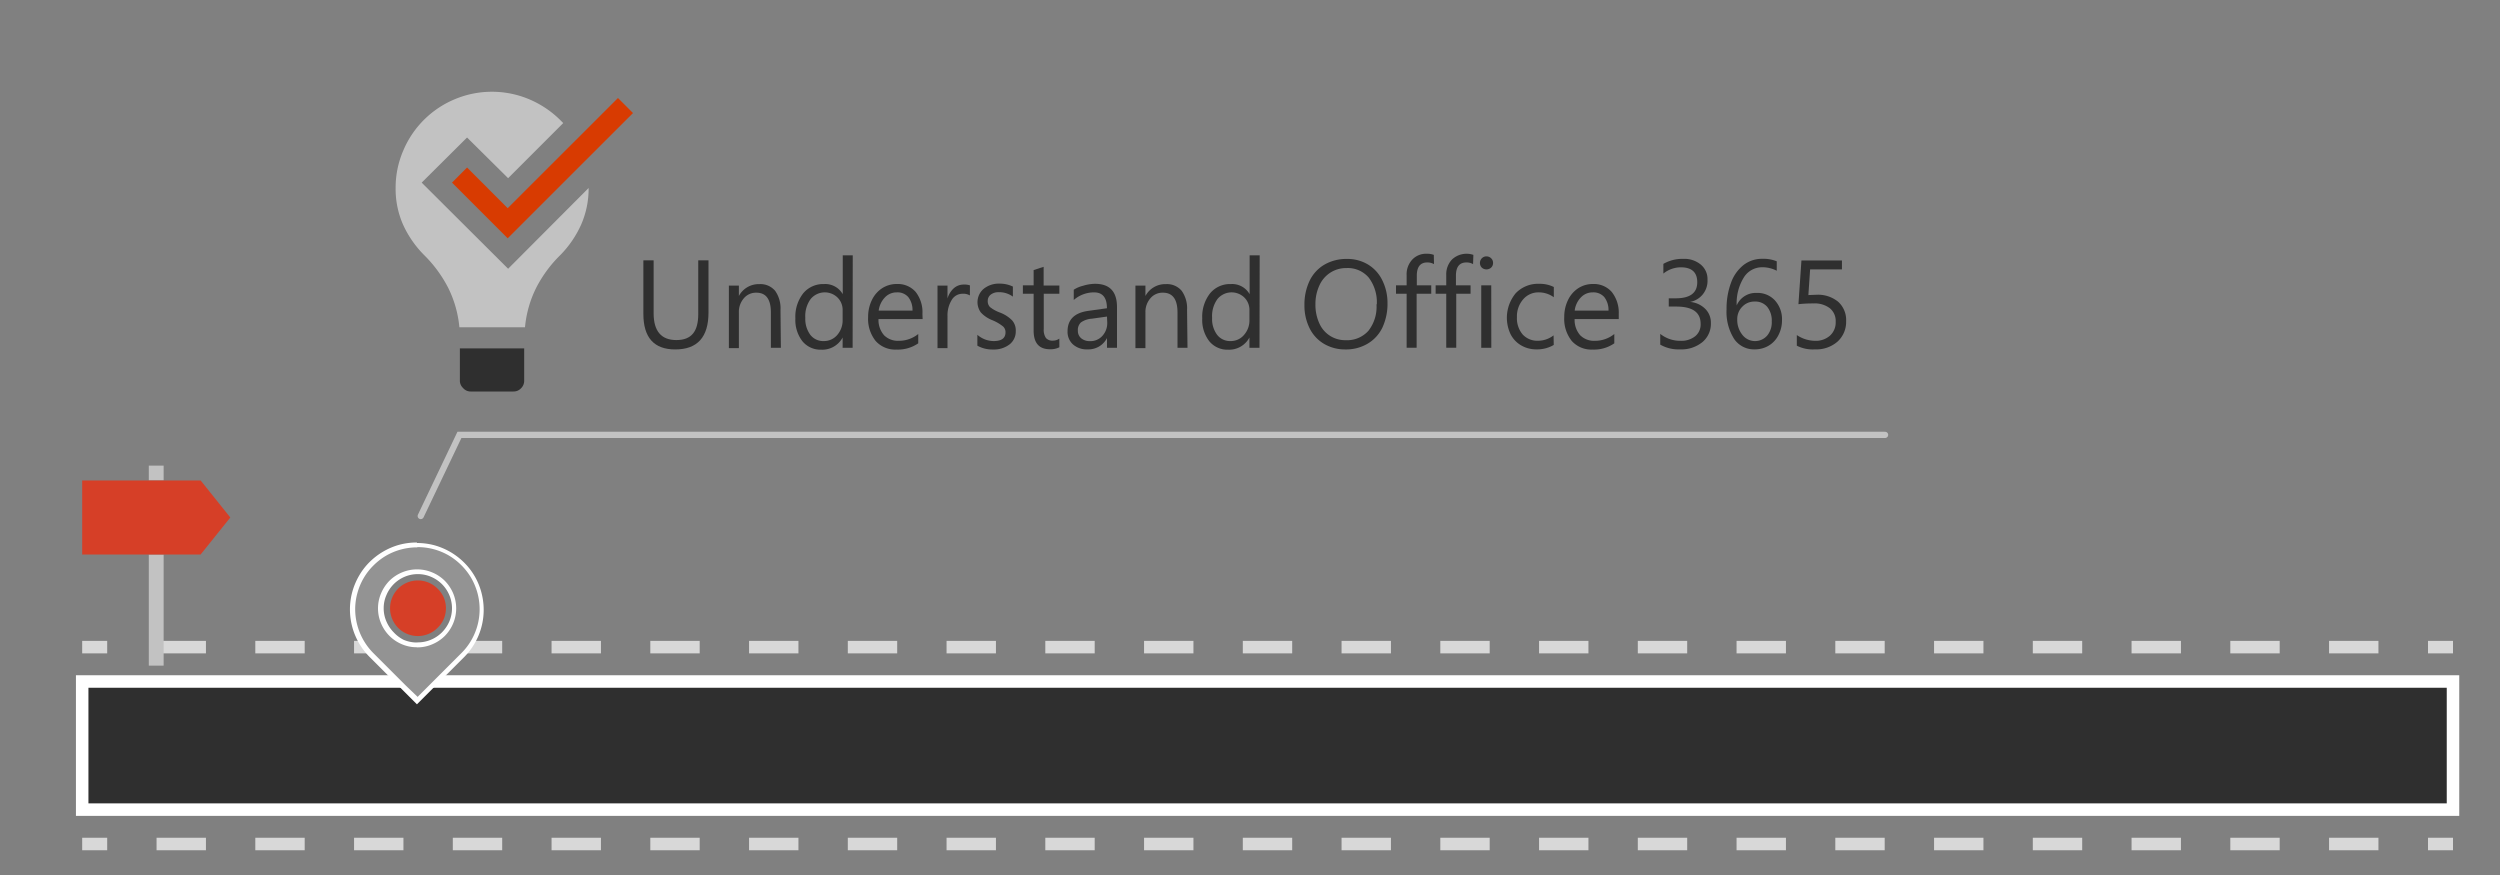 <svg xmlns="http://www.w3.org/2000/svg" viewBox="0 0 400 140"><rect x="0" y="0" width="400" height="140" fill="#808080" stroke="none"/><defs><style>.cls-1,.cls-8{fill:#2f2f2f;}.cls-1{stroke:#fff;}.cls-1,.cls-10,.cls-2,.cls-3{stroke-miterlimit:10;}.cls-1,.cls-2,.cls-3{stroke-width:2px;}.cls-10,.cls-2,.cls-3{fill:none;}.cls-2,.cls-3{stroke:#d8d8d8;}.cls-3{stroke-dasharray:7.9 7.9;}.cls-4{fill:#c2c2c2;}.cls-5{fill:#d63f27;}.cls-6{fill:#939393;}.cls-7{fill:#fff;}.cls-9{fill:#d83b01;}.cls-10{stroke:#c2c2c2;stroke-linecap:round;}</style></defs><title>o365roadmapunderstandoffice365</title><g id="Road"><rect class="cls-1" x="13.15" y="109.04" width="379.33" height="20.5"/><line class="cls-2" x1="13.15" y1="103.54" x2="17.15" y2="103.54"/><line class="cls-3" x1="25.05" y1="103.54" x2="384.53" y2="103.54"/><line class="cls-2" x1="388.48" y1="103.54" x2="392.48" y2="103.54"/><line class="cls-2" x1="13.15" y1="135.04" x2="17.15" y2="135.04"/><line class="cls-3" x1="25.05" y1="135.04" x2="384.53" y2="135.04"/><line class="cls-2" x1="388.48" y1="135.04" x2="392.48" y2="135.04"/></g><g id="Layer_2" data-name="Layer 2"><rect class="cls-4" x="23.81" y="88.72" width="2.37" height="17.78"/><rect class="cls-4" x="23.81" y="74.5" width="2.37" height="2.37"/><polygon class="cls-5" points="36.85 82.8 32.1 88.72 13.15 88.72 13.15 76.87 32.1 76.87 36.85 82.8"/><path class="cls-6" d="M59.51,104.78a10.37,10.37,0,0,1-2.24-3.35,10.31,10.31,0,0,1,.62-9.16,10.41,10.41,0,0,1,1.61-2.09,10.38,10.38,0,0,1,4.56-2.66,10.65,10.65,0,0,1,5.49,0,9.83,9.83,0,0,1,2.47,1,10.11,10.11,0,0,1,2.1,1.61,10.3,10.3,0,0,1,1.61,2.09,10.58,10.58,0,0,1,1,2.46,10.72,10.72,0,0,1,.37,2.75,10.3,10.3,0,0,1-3,7.3l-7.3,7.3Zm7.3-13.3a5.73,5.73,0,0,0-2.28.46,6,6,0,0,0-1.85,1.25,6.14,6.14,0,0,0-1.25,1.86,5.72,5.72,0,0,0,0,4.54,6.14,6.14,0,0,0,1.25,1.86,6,6,0,0,0,1.85,1.25,5.86,5.86,0,0,0,4.55,0,5.91,5.91,0,0,0,3.11-3.11,5.83,5.83,0,0,0,0-4.54,5.91,5.91,0,0,0-3.11-3.11A5.72,5.72,0,0,0,66.81,91.48Z"/><path class="cls-7" d="M66.81,87.54a10,10,0,0,1,2.64.35,9.89,9.89,0,0,1,2.38,1,10.19,10.19,0,0,1,2,1.56,10.07,10.07,0,0,1,1.55,2,10.24,10.24,0,0,1,1,2.38,9.91,9.91,0,0,1-2.56,9.67l-7,7L65,109.76l-2.4-2.4-2.85-2.85a10,10,0,0,1-2.92-7,9.56,9.56,0,0,1,.36-2.64,9.83,9.83,0,0,1,1-2.38,9.72,9.72,0,0,1,1.55-2,10.19,10.19,0,0,1,2-1.56,9.89,9.89,0,0,1,5-1.35m0,16a6,6,0,0,0,2.42-.49,6.28,6.28,0,0,0,2-1.33,6.35,6.35,0,0,0,1.34-2,6.22,6.22,0,0,0,0-4.84,6.47,6.47,0,0,0-1.34-2,6.28,6.28,0,0,0-2-1.33,6.25,6.25,0,0,0-4.85,0,6.28,6.28,0,0,0-2,1.33,6.44,6.44,0,0,0-1.33,2,6.11,6.11,0,0,0,0,4.84,6.22,6.22,0,0,0,3.3,3.31,6,6,0,0,0,2.43.49m0-16.76a10.76,10.76,0,0,0-2.85.37,10.92,10.92,0,0,0-4.73,2.76,10.29,10.29,0,0,0-1.67,2.17,11,11,0,0,0-1.08,2.55,10.75,10.75,0,0,0,.44,7,10.79,10.79,0,0,0,2.32,3.47l2.85,2.85,2.4,2.4,1.78,1.78.54.54.54-.54,7-7a10.73,10.73,0,0,0,3.14-7.57,10.92,10.92,0,0,0-.38-2.84,10.53,10.53,0,0,0-2.75-4.73,10.94,10.94,0,0,0-2.18-1.68,11.05,11.05,0,0,0-2.55-1.08,10.76,10.76,0,0,0-2.85-.37Zm0,16a5.37,5.37,0,0,1-2.13-.43A5.57,5.57,0,0,1,63,101.18a5.67,5.67,0,0,1-1.17-1.74,5.23,5.23,0,0,1-.44-2.12,5.14,5.14,0,0,1,.44-2.11,5.45,5.45,0,0,1,2.9-2.92,5.37,5.37,0,0,1,2.13-.43,5.31,5.31,0,0,1,2.11.43,5.55,5.55,0,0,1,1.74,1.17,5.62,5.62,0,0,1,1.18,1.75,5.42,5.42,0,0,1,0,4.23,5.69,5.69,0,0,1-1.18,1.74,5.55,5.55,0,0,1-1.74,1.17,5.31,5.31,0,0,1-2.11.43Z"/><path class="cls-5" d="M70,94.17a4.46,4.46,0,0,0-6.29,0,4.6,4.6,0,0,0-.95,1.42,4.45,4.45,0,0,0,0,3.46,4.6,4.6,0,0,0,.95,1.42,4.46,4.46,0,0,0,6.29,0,4.6,4.6,0,0,0,1-1.42,4.45,4.45,0,0,0,0-3.46,4.6,4.6,0,0,0-1-1.42"/><g id="SYMBOLS"><g id="light_bulb_idea_capture" data-name="light bulb idea capture"><path class="cls-4" d="M81.3,43,67.47,29.22,74.73,22l6.57,6.51,8.82-8.82-.51-.51a15.73,15.73,0,0,0-4.9-3.28,15.36,15.36,0,0,0-12,0,15.33,15.33,0,0,0-8.19,8.2,14.94,14.94,0,0,0-1.22,6,14.13,14.13,0,0,0,1.19,5.84,16.61,16.61,0,0,0,3.42,4.92,20.51,20.51,0,0,1,3.82,5.23,17.82,17.82,0,0,1,1.77,6.27H84a17.82,17.82,0,0,1,1.77-6.27,20.31,20.31,0,0,1,3.83-5.23A16.61,16.61,0,0,0,93,35.9a14.39,14.39,0,0,0,1.18-5.82Z"/><path class="cls-8" d="M73.58,60.89a1.59,1.59,0,0,0,.51,1.19,1.56,1.56,0,0,0,1.21.56h6.86a1.61,1.61,0,0,0,1.2-.51,1.65,1.65,0,0,0,.51-1.2V55.74H73.58Z"/><polygon class="cls-9" points="98.87 15.68 92.1 22.45 81.23 33.31 74.73 26.8 72.32 29.22 81.23 38.13 93.53 25.83 101.28 18.09 98.87 15.68"/></g></g><polyline class="cls-10" points="67.32 82.56 73.51 69.58 301.61 69.58"/></g><g id="Text"><path class="cls-8" d="M113.36,50q0,5.91-5.32,5.91-5.1,0-5.1-5.69V41.65h1.64v8.47c0,2.86,1.22,4.29,3.64,4.29s3.5-1.38,3.5-4.16v-8.6h1.64Z"/><path class="cls-8" d="M124.94,55.65h-1.6V50c0-2.12-.77-3.17-2.32-3.17a2.53,2.53,0,0,0-2,.89,3.32,3.32,0,0,0-.8,2.28v5.7h-1.6v-10h1.6v1.66h0a3.6,3.6,0,0,1,3.28-1.9,3.07,3.07,0,0,1,2.52,1.07,4.81,4.81,0,0,1,.86,3.05Z"/><path class="cls-8" d="M136.42,55.65h-1.6V54h0a3.7,3.7,0,0,1-3.44,1.95,3.74,3.74,0,0,1-3-1.36,5.54,5.54,0,0,1-1.12-3.64,6.06,6.06,0,0,1,1.24-4,4.13,4.13,0,0,1,3.34-1.5,3.22,3.22,0,0,1,3,1.62h0V40.85h1.6Zm-1.6-4.52V49.66A2.77,2.77,0,0,0,134,47.6a2.93,2.93,0,0,0-4.3.25,4.61,4.61,0,0,0-.85,3,4.26,4.26,0,0,0,.8,2.72,2.6,2.6,0,0,0,2.16,1,2.77,2.77,0,0,0,2.17-1A3.55,3.55,0,0,0,134.82,51.13Z"/><path class="cls-8" d="M147.62,51.05h-7.06a3.71,3.71,0,0,0,.89,2.59,3.14,3.14,0,0,0,2.37.89,4.93,4.93,0,0,0,3.1-1.09v1.49a5.72,5.72,0,0,1-3.48,1,4.19,4.19,0,0,1-3.34-1.38,5.67,5.67,0,0,1-1.2-3.83,6.09,6.09,0,0,1,.6-2.71,4.65,4.65,0,0,1,1.65-1.9,4.29,4.29,0,0,1,2.35-.67,3.8,3.8,0,0,1,3,1.26,5.26,5.26,0,0,1,1.09,3.54ZM146,49.7a3.37,3.37,0,0,0-.67-2.16,2.26,2.26,0,0,0-1.83-.76,2.58,2.58,0,0,0-1.91.8,3.72,3.72,0,0,0-1,2.12Z"/><path class="cls-8" d="M155.18,47.27A2.06,2.06,0,0,0,154,47a2,2,0,0,0-1.73,1,4.68,4.68,0,0,0-.67,2.61v5.09H150v-10h1.6v2.06h0a3.52,3.52,0,0,1,1-1.63,2.35,2.35,0,0,1,1.59-.6,2.66,2.66,0,0,1,1,.13Z"/><path class="cls-8" d="M162.52,53a2.59,2.59,0,0,1-1,2.11,4.1,4.1,0,0,1-2.66.81,4.88,4.88,0,0,1-2.48-.61V53.57a4,4,0,0,0,2.6,1c1.27,0,1.9-.46,1.9-1.4a1.22,1.22,0,0,0-.37-.92,6.93,6.93,0,0,0-1.69-1A5,5,0,0,1,156.94,50a2.8,2.8,0,0,1,.45-3.79,3.85,3.85,0,0,1,2.53-.83,4.84,4.84,0,0,1,2.14.47v1.61a3.69,3.69,0,0,0-2.26-.71,2,2,0,0,0-1.28.39,1.23,1.23,0,0,0-.48,1,1.32,1.32,0,0,0,.37,1,5.64,5.64,0,0,0,1.53.85,5.46,5.46,0,0,1,2,1.27A2.43,2.43,0,0,1,162.52,53Z"/><path class="cls-8" d="M169.5,55.56a3.09,3.09,0,0,1-1.5.32c-1.75,0-2.62-1-2.62-3V47h-1.72V45.65h1.72V43.21l1.6-.52v3h2.52V47H167v5.65a2.31,2.31,0,0,0,.35,1.43,1.37,1.37,0,0,0,1.14.42,1.71,1.71,0,0,0,1-.32Z"/><path class="cls-8" d="M178.72,55.65h-1.6V54.09h0A3.34,3.34,0,0,1,174,55.9a3.3,3.3,0,0,1-2.32-.79,2.7,2.7,0,0,1-.87-2.11q0-2.79,3.3-3.26l3-.42c0-1.7-.69-2.54-2.06-2.54A4.92,4.92,0,0,0,171.8,48V46.36a4.73,4.73,0,0,1,1.5-.64,6.75,6.75,0,0,1,1.9-.31q3.53,0,3.52,3.74Zm-1.6-5-2.42.34a3.46,3.46,0,0,0-1.74.59,1.64,1.64,0,0,0-.5,1.34,1.52,1.52,0,0,0,.54,1.21,2.08,2.08,0,0,0,1.38.45,2.54,2.54,0,0,0,2-.84,3,3,0,0,0,.78-2.1Z"/><path class="cls-8" d="M190,55.65h-1.6V50c0-2.12-.78-3.17-2.33-3.17a2.52,2.52,0,0,0-2,.89,3.32,3.32,0,0,0-.8,2.28v5.7h-1.6v-10h1.6v1.66h0a3.59,3.59,0,0,1,3.28-1.9,3.07,3.07,0,0,1,2.52,1.07,4.81,4.81,0,0,1,.86,3.05Z"/><path class="cls-8" d="M201.52,55.65h-1.61V54h0a3.68,3.68,0,0,1-3.43,1.95,3.73,3.73,0,0,1-3-1.36,5.54,5.54,0,0,1-1.12-3.64,6.06,6.06,0,0,1,1.24-4,4.11,4.11,0,0,1,3.34-1.5,3.21,3.21,0,0,1,3,1.62h0V40.85h1.61Zm-1.61-4.52V49.66a2.77,2.77,0,0,0-.82-2.06,2.93,2.93,0,0,0-4.3.25,4.61,4.61,0,0,0-.85,3,4.2,4.2,0,0,0,.8,2.72,2.6,2.6,0,0,0,2.16,1,2.75,2.75,0,0,0,2.16-1A3.51,3.51,0,0,0,199.91,51.13Z"/><path class="cls-8" d="M222,48.48a9,9,0,0,1-.81,3.92A6,6,0,0,1,218.8,55a6.75,6.75,0,0,1-3.53.91,6.61,6.61,0,0,1-3.42-.89,5.94,5.94,0,0,1-2.32-2.51,8.13,8.13,0,0,1-.82-3.68,8.82,8.82,0,0,1,.83-3.91,6,6,0,0,1,2.39-2.59,7,7,0,0,1,3.59-.9,6.36,6.36,0,0,1,3.34.88,6,6,0,0,1,2.29,2.5A8.09,8.09,0,0,1,222,48.48Zm-1.71.21A6.51,6.51,0,0,0,219,44.42a4.4,4.4,0,0,0-3.57-1.53,4.64,4.64,0,0,0-2.57.73,4.69,4.69,0,0,0-1.76,2.06,7,7,0,0,0-.63,3,7.09,7.09,0,0,0,.6,3,4.5,4.5,0,0,0,4.24,2.75,4.56,4.56,0,0,0,3.65-1.52A6.22,6.22,0,0,0,220.24,48.69Z"/><path class="cls-8" d="M229.44,42.26a2.13,2.13,0,0,0-1.07-.27c-1.12,0-1.68.71-1.68,2.12v1.54H229V47h-2.34v8.64h-1.6V47h-1.7V45.65h1.7V44a3.42,3.42,0,0,1,.9-2.46,3,3,0,0,1,2.28-.94,3.12,3.12,0,0,1,1.17.18Z"/><path class="cls-8" d="M235.69,42.26a2.06,2.06,0,0,0-1.06-.27c-1.12,0-1.68.71-1.68,2.12v1.54h2.34V47H233v8.64h-1.6V47h-1.7V45.65h1.7V44a3.42,3.42,0,0,1,.9-2.46,3.4,3.4,0,0,1,3.44-.76Z"/><path class="cls-8" d="M238.89,42.07a1,1,0,0,1-.31.75,1.12,1.12,0,0,1-1.49,0,1.07,1.07,0,0,1,0-1.49,1,1,0,0,1,.74-.31,1.07,1.07,0,0,1,.76.31A1,1,0,0,1,238.89,42.07Zm-.28,13.58H237v-10h1.6Z"/><path class="cls-8" d="M248.6,55.19a5.21,5.21,0,0,1-2.75.71,4.78,4.78,0,0,1-2.45-.63,4.35,4.35,0,0,1-1.7-1.78,6.15,6.15,0,0,1,.82-6.58,4.94,4.94,0,0,1,3.78-1.5,5,5,0,0,1,2.31.51v1.64a4.08,4.08,0,0,0-2.38-.78,3.2,3.2,0,0,0-2.52,1.11,4.15,4.15,0,0,0-1,2.86,4,4,0,0,0,.92,2.77,3.19,3.19,0,0,0,2.47,1,4.07,4.07,0,0,0,2.47-.86Z"/><path class="cls-8" d="M259,51.05h-7.06a3.71,3.71,0,0,0,.89,2.59,3.14,3.14,0,0,0,2.37.89,4.88,4.88,0,0,0,3.09-1.09v1.49a5.67,5.67,0,0,1-3.47,1,4.19,4.19,0,0,1-3.34-1.38,5.67,5.67,0,0,1-1.2-3.83,6.09,6.09,0,0,1,.6-2.71,4.65,4.65,0,0,1,1.65-1.9,4.26,4.26,0,0,1,2.34-.67,3.81,3.81,0,0,1,3,1.26A5.31,5.31,0,0,1,259,50.21Zm-1.64-1.35a3.37,3.37,0,0,0-.67-2.16,2.29,2.29,0,0,0-1.83-.76,2.56,2.56,0,0,0-1.91.8,3.66,3.66,0,0,0-1,2.12Z"/><path class="cls-8" d="M273.74,51.69a3.8,3.8,0,0,1-1.36,3.05,5.3,5.3,0,0,1-3.56,1.16,5.87,5.87,0,0,1-3.18-.76V53.42a5.09,5.09,0,0,0,3.24,1.11,3.55,3.55,0,0,0,2.35-.73,2.42,2.42,0,0,0,.87-2q0-2.75-3.91-2.75H267V47.73h1.11q3.45,0,3.45-2.57c0-1.59-.88-2.39-2.63-2.39a4.48,4.48,0,0,0-2.79,1V42.22a6.07,6.07,0,0,1,3.19-.8,4.09,4.09,0,0,1,2.8.92,3,3,0,0,1,1.07,2.42,3.42,3.42,0,0,1-2.79,3.55v0a3.87,3.87,0,0,1,2.39,1.07A3.07,3.07,0,0,1,273.74,51.69Z"/><path class="cls-8" d="M285.12,51.21a5.07,5.07,0,0,1-.57,2.41A4.07,4.07,0,0,1,283,55.3a4.32,4.32,0,0,1-2.26.6,3.83,3.83,0,0,1-3.29-1.69,8.06,8.06,0,0,1-1.2-4.72,11.81,11.81,0,0,1,.71-4.24,6.32,6.32,0,0,1,2-2.84,4.79,4.79,0,0,1,3-1,5.62,5.62,0,0,1,2.32.4v1.51a5,5,0,0,0-2.29-.56,3.44,3.44,0,0,0-3,1.67,7.81,7.81,0,0,0-1.12,4.44h0a3.3,3.3,0,0,1,3.19-2A3.75,3.75,0,0,1,284,48.08,4.44,4.44,0,0,1,285.12,51.21Zm-1.64.21a3.48,3.48,0,0,0-.72-2.32,2.48,2.48,0,0,0-2-.85,2.64,2.64,0,0,0-2,.83,2.76,2.76,0,0,0-.8,2,3.82,3.82,0,0,0,.8,2.47,2.57,2.57,0,0,0,4,.13A3.32,3.32,0,0,0,283.48,51.42Z"/><path class="cls-8" d="M295.38,51.38A4.25,4.25,0,0,1,294,54.66a5.15,5.15,0,0,1-3.61,1.24,5.64,5.64,0,0,1-2.9-.59v-1.7a5.34,5.34,0,0,0,2.92.92,3.41,3.41,0,0,0,2.39-.83,2.84,2.84,0,0,0,.91-2.23,2.63,2.63,0,0,0-.92-2.14,4,4,0,0,0-2.66-.78,20.12,20.12,0,0,0-2.38.12l.48-7h6.48V43.1h-5.09l-.28,4.11,1.29-.05a5.1,5.1,0,0,1,3.45,1.1A3.91,3.91,0,0,1,295.38,51.38Z"/></g></svg>